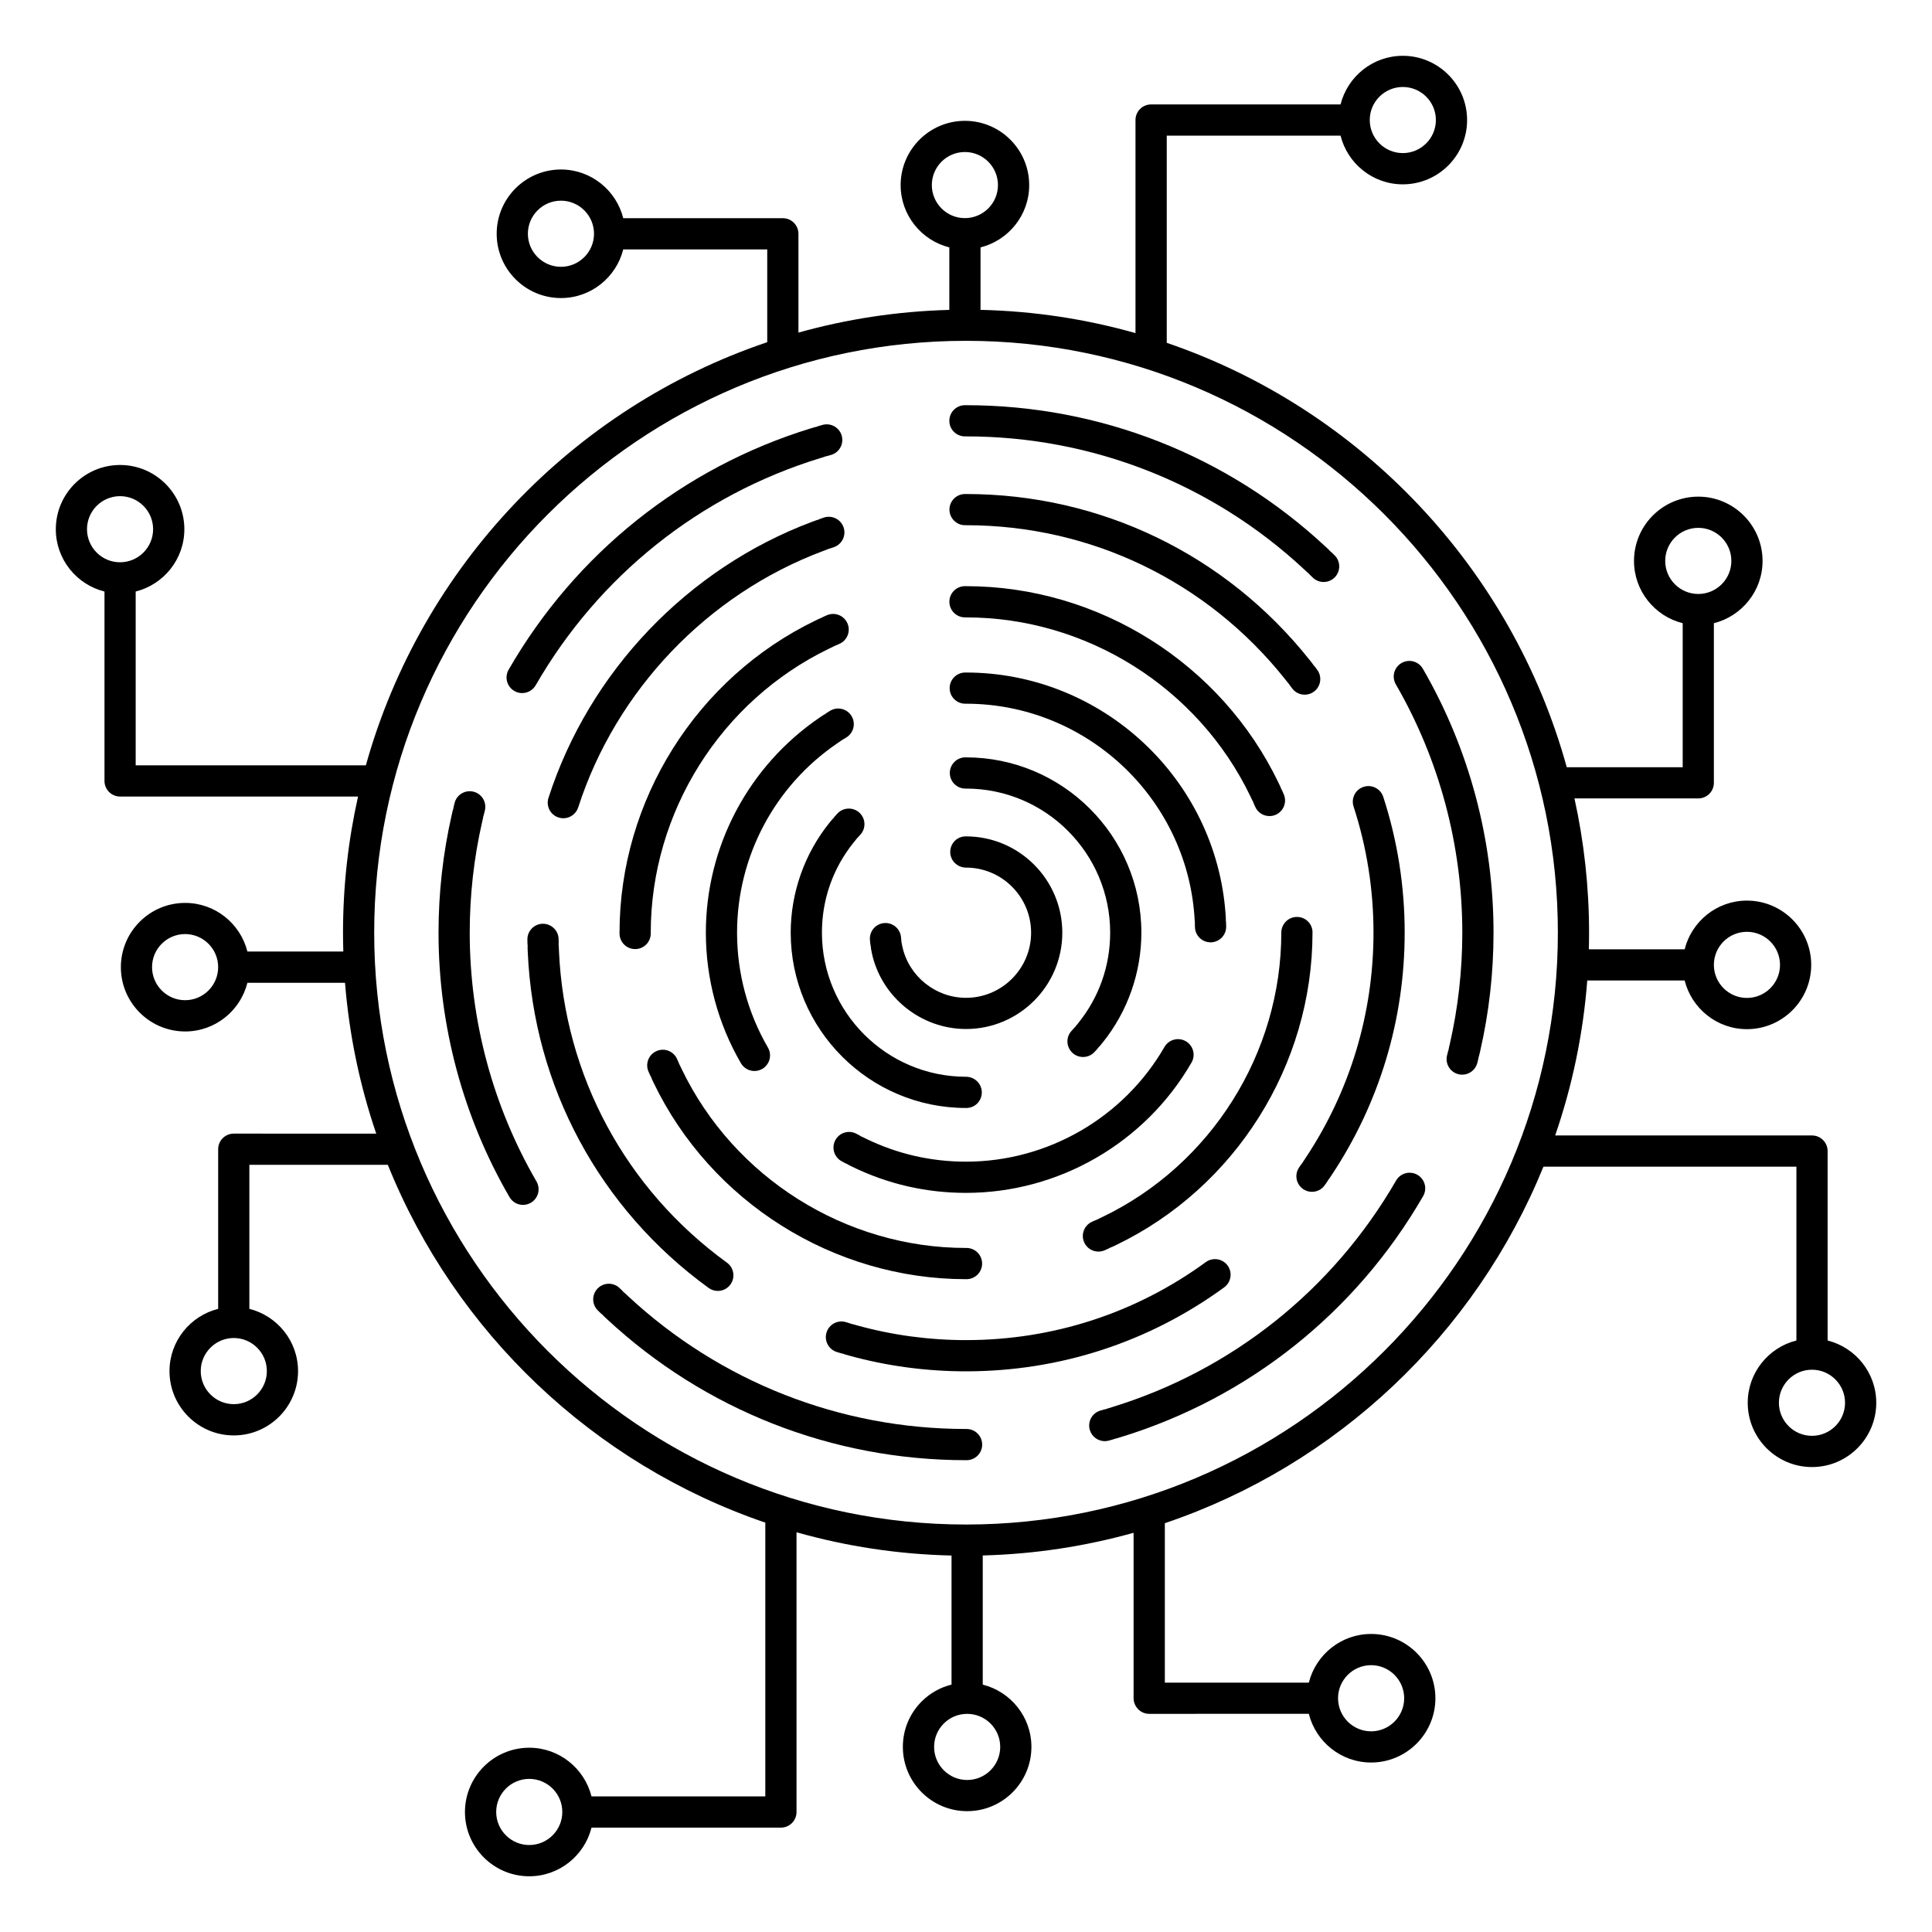 <svg xmlns="http://www.w3.org/2000/svg" xmlns:xlink="http://www.w3.org/1999/xlink" version="1.1" x="0px" y="0px" viewBox="206 206 100 100" enable-background="new 206 206 100 100" xml:space="preserve"><g><path d="M300.597,275.384v-9.805c0-0.445-0.361-0.808-0.808-0.808h-13.294c0.879-2.546,1.448-5.234,1.661-8.021h5.041   c0.363,1.444,1.668,2.519,3.224,2.519c1.835,0,3.327-1.492,3.327-3.327c0-1.834-1.492-3.327-3.327-3.327   c-1.556,0-2.861,1.075-3.224,2.52h-4.959c0.008-0.286,0.012-0.572,0.012-0.859c0-2.385-0.263-4.71-0.756-6.95h6.408   c0.446,0,0.808-0.361,0.808-0.808v-8.261c1.444-0.363,2.52-1.668,2.52-3.224c0-1.834-1.493-3.327-3.327-3.327   c-1.835,0-3.327,1.493-3.327,3.327c0,1.556,1.074,2.862,2.52,3.224v7.454h-6.001c-2.84-10.294-10.664-18.542-20.704-21.967v-10.722   h8.996c0.362,1.444,1.668,2.519,3.223,2.519c1.835,0,3.327-1.493,3.327-3.327c0-1.833-1.492-3.326-3.327-3.326   c-1.555,0-2.859,1.073-3.223,2.517h-9.806c-0.446,0-0.808,0.361-0.808,0.808v11.028c-2.56-0.725-5.248-1.14-8.021-1.203v-3.233   c1.444-0.362,2.519-1.668,2.519-3.224c0-1.834-1.492-3.327-3.326-3.327c-1.835,0-3.328,1.492-3.328,3.327   c0,1.556,1.075,2.861,2.52,3.224v3.235c-2.698,0.071-5.314,0.477-7.81,1.175v-5.114c0-0.446-0.361-0.808-0.808-0.808h-8.26   c-0.362-1.445-1.668-2.52-3.224-2.52c-1.834,0-3.327,1.493-3.327,3.327s1.493,3.327,3.327,3.327c1.556,0,2.861-1.074,3.224-2.519   h7.453v4.803c-10.055,3.395-17.904,11.62-20.775,21.902h-11.914v-8.996c1.445-0.363,2.519-1.668,2.519-3.224   c0-1.834-1.492-3.326-3.327-3.326s-3.326,1.492-3.326,3.327c0,1.555,1.074,2.861,2.519,3.223v9.804   c0,0.446,0.362,0.808,0.808,0.808h12.316c-0.508,2.27-0.778,4.628-0.778,7.048c0,0.326,0.006,0.65,0.016,0.974h-4.964   c-0.363-1.444-1.668-2.517-3.223-2.517c-1.834,0-3.327,1.492-3.327,3.326s1.492,3.328,3.327,3.328c1.555,0,2.861-1.074,3.223-2.52   h5.052c0.217,2.71,0.769,5.326,1.616,7.808H218.1c-0.446,0-0.808,0.361-0.808,0.808v8.262c-1.444,0.362-2.519,1.669-2.519,3.224   c0,1.835,1.492,3.327,3.327,3.327s3.327-1.492,3.327-3.327c0-1.556-1.075-2.861-2.52-3.224v-7.454h7.167   c3.493,8.67,10.647,15.485,19.538,18.519v14.171h-8.996c-0.362-1.444-1.668-2.52-3.223-2.52c-1.834,0-3.327,1.493-3.327,3.328   c0,1.834,1.493,3.326,3.327,3.326c1.555,0,2.86-1.073,3.223-2.518h9.804c0.446,0,0.808-0.363,0.808-0.81V285.31   c2.56,0.725,5.249,1.141,8.023,1.204v6.681c-0.58,0.144-1.112,0.438-1.545,0.872c-0.628,0.628-0.975,1.464-0.974,2.353   c0,1.834,1.493,3.326,3.327,3.326c1.834,0,3.327-1.492,3.327-3.326c0-1.556-1.074-2.861-2.519-3.224v-6.685   c2.696-0.071,5.313-0.477,7.807-1.174v8.562c0,0.161,0.049,0.31,0.13,0.436c0.004,0.005,0.006,0.011,0.009,0.016   c0.005,0.008,0.012,0.014,0.018,0.021c0.025,0.035,0.052,0.069,0.083,0.101c0.151,0.151,0.356,0.236,0.57,0.236h0.001l8.259-0.002   c0.362,1.445,1.669,2.521,3.225,2.521c1.835,0,3.327-1.493,3.327-3.327c0-1.835-1.492-3.327-3.327-3.327   c-1.555,0-2.86,1.073-3.224,2.519h-7.453v-8.252c8.903-3.006,16.075-9.799,19.596-18.453h13.094v8.996   c-1.444,0.362-2.52,1.668-2.52,3.224c0,1.835,1.492,3.327,3.327,3.327c1.834,0,3.326-1.492,3.326-3.327   C303.115,277.052,302.041,275.747,300.597,275.384z M296.421,254.23c0.943,0,1.712,0.768,1.712,1.712s-0.769,1.711-1.712,1.711   c-0.941,0-1.708-0.765-1.711-1.706c0-0.001,0-0.003,0-0.005c0-0.002,0-0.003,0-0.005   C294.712,254.995,295.479,254.23,296.421,254.23z M292.191,235.032c0-0.943,0.768-1.711,1.712-1.711   c0.943,0,1.712,0.768,1.712,1.711c0,0.944-0.769,1.712-1.712,1.712C292.958,236.744,292.191,235.976,292.191,235.032z    M235.035,219.81c-0.944,0-1.712-0.768-1.712-1.711c0-0.944,0.768-1.712,1.712-1.712c0.943,0,1.711,0.768,1.711,1.712   C236.746,219.043,235.978,219.81,235.035,219.81z M210.503,233.392c0-0.943,0.768-1.711,1.711-1.711   c0.944,0,1.711,0.767,1.711,1.71c0,0.944-0.768,1.712-1.711,1.712C211.271,235.104,210.503,234.336,210.503,233.392z    M219.812,276.967c0,0.944-0.768,1.712-1.711,1.712s-1.711-0.768-1.711-1.712c0-0.943,0.768-1.712,1.711-1.712   C219.044,275.256,219.812,276.023,219.812,276.967z M233.394,301.498c-0.943,0-1.711-0.768-1.711-1.711   c0-0.944,0.768-1.712,1.711-1.712c0.944,0,1.711,0.769,1.711,1.712S234.338,301.498,233.394,301.498z M278.609,210.502   c0.944,0,1.712,0.767,1.712,1.71c0,0.944-0.768,1.712-1.712,1.712c-0.943,0-1.711-0.768-1.711-1.712   C276.898,211.269,277.665,210.502,278.609,210.502z M254.231,215.579c0-0.943,0.768-1.711,1.712-1.711   c0.943,0,1.711,0.768,1.711,1.711s-0.768,1.711-1.711,1.711C254.999,217.291,254.231,216.523,254.231,215.579z M215.581,257.77   c-0.944,0-1.711-0.769-1.711-1.712c0-0.943,0.768-1.711,1.711-1.711c0.943,0,1.711,0.768,1.711,1.711   C217.292,257.002,216.525,257.77,215.581,257.77z M257.771,296.42c0,0.944-0.768,1.712-1.711,1.712s-1.711-0.768-1.711-1.712   c0-0.457,0.178-0.887,0.501-1.21c0.323-0.323,0.752-0.501,1.209-0.501c0,0,0.001,0,0.001,0c0,0,0,0,0.001,0   C257.004,294.709,257.771,295.476,257.771,296.42z M276.969,292.189c0.943,0,1.711,0.768,1.711,1.712   c0,0.943-0.768,1.712-1.711,1.712c-0.944,0-1.712-0.769-1.712-1.712C275.257,292.957,276.025,292.189,276.969,292.189z    M256.002,284.909c-16.892,0-30.634-13.742-30.634-30.634c0-16.891,13.742-30.634,30.634-30.634   c16.891,0,30.633,13.743,30.633,30.634C286.635,271.167,272.893,284.909,256.002,284.909z M299.788,280.318   c-0.943,0-1.712-0.768-1.712-1.711s0.769-1.711,1.712-1.711s1.711,0.768,1.711,1.711S300.732,280.318,299.788,280.318z"></path><path d="M279.366,266.809c-0.387-0.224-0.881-0.091-1.104,0.295c-3.269,5.659-8.495,9.826-14.718,11.734   c-0.003,0.001-0.005,0.002-0.008,0.003l-0.184,0.056c-0.033,0.01-0.064,0.021-0.096,0.034c-0.032,0.005-0.064,0.013-0.097,0.022   l-0.194,0.055c-0.43,0.121-0.68,0.567-0.559,0.997c0.101,0.355,0.425,0.589,0.777,0.589c0.072,0,0.146-0.011,0.219-0.031   l0.204-0.058c0.035-0.01,0.069-0.022,0.102-0.036c0.035-0.006,0.069-0.014,0.104-0.024c0.069-0.021,0.138-0.041,0.206-0.063   c0.003-0.001,0.006-0.001,0.009-0.002c6.609-2.03,12.162-6.458,15.634-12.469C279.884,267.526,279.752,267.032,279.366,266.809z"></path><path d="M279.646,240.612c-0.224-0.386-0.717-0.518-1.104-0.294c-0.386,0.224-0.518,0.718-0.294,1.104   c2.251,3.889,3.441,8.333,3.441,12.854c0,1.943-0.217,3.879-0.646,5.756c0,0,0,0.001-0.001,0.002l-0.045,0.195   c-0.008,0.032-0.014,0.065-0.018,0.099c-0.012,0.03-0.021,0.063-0.029,0.096l-0.05,0.197c-0.108,0.434,0.154,0.872,0.587,0.98   c0.066,0.017,0.132,0.024,0.197,0.024c0.361,0,0.69-0.245,0.783-0.611l0.05-0.204c0.01-0.035,0.016-0.07,0.02-0.105   c0.013-0.033,0.023-0.067,0.031-0.103l0.048-0.204c0-0.001,0-0.002,0-0.002l0.001-0.003c0,0,0-0.001,0-0.002   c0.457-1.994,0.688-4.051,0.688-6.115C283.306,249.471,282.04,244.746,279.646,240.612z"></path><path d="M256.03,279.964h-0.028c-6.512,0-12.722-2.439-17.488-6.871c0-0.001-0.001-0.002-0.002-0.002   c-0.048-0.045-0.097-0.09-0.145-0.136c-0.025-0.023-0.051-0.046-0.079-0.065c-0.021-0.026-0.043-0.051-0.068-0.074l-0.144-0.14   c-0.319-0.312-0.831-0.305-1.142,0.015c-0.312,0.318-0.306,0.83,0.014,1.142l0.154,0.149c0.026,0.024,0.054,0.047,0.082,0.068   c0.022,0.026,0.046,0.053,0.072,0.077c0.052,0.05,0.104,0.099,0.157,0.147c0,0,0,0,0,0c5.066,4.711,11.667,7.305,18.589,7.305   h0.028c0.446,0,0.807-0.361,0.807-0.808C256.837,280.326,256.476,279.964,256.03,279.964z"></path><path d="M230.313,254.275c0-1.935,0.216-3.863,0.642-5.731l0.045-0.195c0.008-0.033,0.013-0.066,0.017-0.1   c0.012-0.031,0.021-0.063,0.03-0.096l0.048-0.194c0.109-0.433-0.152-0.872-0.584-0.981c-0.432-0.109-0.872,0.152-0.981,0.584   l-0.052,0.208c-0.008,0.035-0.015,0.07-0.019,0.105c-0.012,0.033-0.022,0.067-0.031,0.102l-0.047,0.202   c0,0.002-0.001,0.003-0.001,0.005l0,0l0,0l0,0c-0.452,1.986-0.682,4.035-0.682,6.09c0,4.814,1.271,9.548,3.674,13.688   c0.15,0.259,0.421,0.403,0.699,0.403c0.138,0,0.277-0.036,0.404-0.11c0.386-0.224,0.517-0.718,0.293-1.104   C231.507,263.258,230.313,258.805,230.313,254.275z"></path><path d="M232.624,241.766c0.127,0.073,0.266,0.108,0.402,0.108c0.279,0,0.551-0.146,0.701-0.405   c3.263-5.662,8.485-9.835,14.706-11.75c0,0,0,0,0.001,0l0.191-0.058c0.033-0.01,0.064-0.021,0.094-0.035   c0.032-0.005,0.065-0.012,0.098-0.022l0.193-0.055c0.429-0.121,0.679-0.567,0.558-0.997c-0.121-0.429-0.567-0.679-0.997-0.558   l-0.205,0.059c-0.035,0.01-0.068,0.022-0.101,0.037c-0.035,0.005-0.069,0.014-0.104,0.024l-0.198,0.06   c-0.002,0-0.004,0.001-0.006,0.001h0c0,0,0,0-0.001,0c-6.612,2.036-12.162,6.471-15.629,12.487   C232.104,241.05,232.237,241.543,232.624,241.766z"></path><path d="M255.945,228.587h0.056c6.521,0,12.739,2.447,17.508,6.89c0.001,0,0.002,0.001,0.002,0.001l0.146,0.137   c0.025,0.023,0.051,0.045,0.078,0.065c0.021,0.025,0.043,0.05,0.067,0.074l0.146,0.141c0.157,0.153,0.36,0.229,0.563,0.229   c0.21,0,0.42-0.082,0.579-0.244c0.311-0.32,0.304-0.831-0.016-1.142l-0.152-0.147c-0.026-0.025-0.054-0.048-0.082-0.069   c-0.021-0.027-0.046-0.053-0.071-0.078l-0.151-0.143c-0.002-0.001-0.003-0.002-0.004-0.003l-0.001,0   c-0.001,0-0.001-0.001-0.002-0.001c-5.069-4.723-11.678-7.324-18.613-7.324h-0.052c-0.446,0-0.808,0.361-0.808,0.808   C255.137,228.225,255.499,228.587,255.945,228.587z"></path><path d="M277.092,254.275c0,4.166-1.213,8.194-3.507,11.649c-0.001,0.001-0.001,0.002-0.002,0.003   c-0.036,0.055-0.072,0.108-0.109,0.163c-0.019,0.027-0.036,0.056-0.051,0.086c-0.021,0.024-0.042,0.05-0.062,0.078l-0.113,0.163   c-0.257,0.364-0.17,0.868,0.195,1.125c0.141,0.1,0.304,0.147,0.464,0.147c0.254,0,0.504-0.119,0.661-0.343l0.122-0.174   c0.021-0.029,0.038-0.061,0.055-0.092c0.022-0.026,0.045-0.054,0.064-0.084c0.041-0.059,0.081-0.118,0.12-0.179   c0,0,0.001,0,0.001-0.001c2.471-3.721,3.776-8.059,3.776-12.543c0-2.401-0.373-4.766-1.109-7.028   c-0.138-0.424-0.594-0.656-1.018-0.518c-0.425,0.138-0.656,0.594-0.519,1.018C276.745,249.847,277.092,252.044,277.092,254.275z"></path><path d="M249.315,275.98c0.068,0.021,0.136,0.041,0.204,0.062c0.035,0.011,0.07,0.019,0.104,0.023   c0.032,0.015,0.065,0.026,0.1,0.036l0.198,0.056c0.002,0.001,0.004,0.002,0.006,0.002l0,0c0,0,0,0,0.001,0.001   c1.968,0.545,4.011,0.82,6.072,0.82c4.842,0,9.464-1.503,13.364-4.347c0.36-0.264,0.439-0.769,0.177-1.129   s-0.769-0.439-1.129-0.177c-3.622,2.642-7.914,4.037-12.412,4.037c-1.915,0-3.812-0.256-5.64-0.762c0,0,0,0,0,0l-0.19-0.054   c-0.033-0.01-0.065-0.017-0.098-0.022c-0.03-0.013-0.061-0.024-0.093-0.033l-0.188-0.058c-0.426-0.131-0.878,0.107-1.01,0.534   S248.889,275.848,249.315,275.98z"></path><path d="M248.635,232.792l-0.2,0.07c-0.034,0.012-0.067,0.026-0.098,0.042c-0.034,0.007-0.068,0.017-0.102,0.03   c-0.063,0.022-0.126,0.046-0.189,0.069c-0.004,0.001-0.008,0.003-0.011,0.004c-6.436,2.412-11.537,7.754-13.646,14.29   c-0.137,0.425,0.096,0.88,0.521,1.017c0.083,0.026,0.166,0.039,0.248,0.039c0.341,0,0.658-0.218,0.769-0.56   c1.958-6.067,6.69-11.027,12.663-13.269c0.004-0.001,0.008-0.003,0.012-0.004c0.062-0.023,0.123-0.046,0.185-0.068   c0.032-0.012,0.062-0.025,0.092-0.04c0.032-0.007,0.063-0.016,0.095-0.027l0.188-0.065c0.422-0.145,0.646-0.604,0.501-1.026   C249.516,232.871,249.056,232.647,248.635,232.792z"></path><path d="M242.679,272.664c0.144,0.104,0.31,0.154,0.474,0.154c0.25,0,0.496-0.116,0.654-0.333c0.262-0.361,0.182-0.866-0.179-1.129   c-5.245-3.806-8.414-9.689-8.697-16.143c0-0.004,0-0.008,0-0.013l-0.008-0.196c-0.001-0.034-0.004-0.067-0.009-0.099   c0.003-0.032,0.004-0.065,0.003-0.099l-0.004-0.198c-0.007-0.446-0.376-0.798-0.82-0.795c-0.446,0.007-0.802,0.375-0.795,0.82   l0.004,0.212c0.001,0.036,0.004,0.071,0.009,0.106c-0.003,0.035-0.004,0.07-0.003,0.105c0.002,0.067,0.004,0.133,0.008,0.2   c0,0.004,0,0.009,0,0.013C233.617,262.223,237.03,268.563,242.679,272.664z"></path><path d="M255.952,233.185h0.049c6.469,0,12.49,2.908,16.521,7.978c0,0.001,0,0.001,0.001,0.002l0.122,0.155   c0.021,0.026,0.043,0.051,0.065,0.074c0.017,0.028,0.035,0.056,0.056,0.083l0.119,0.158c0.158,0.211,0.401,0.322,0.646,0.322   c0.169,0,0.339-0.052,0.484-0.162c0.356-0.268,0.429-0.774,0.16-1.131c-0.042-0.057-0.085-0.113-0.128-0.17   c-0.021-0.028-0.045-0.055-0.07-0.08c-0.018-0.03-0.037-0.06-0.06-0.088l-0.126-0.16c-0.002-0.002-0.004-0.004-0.006-0.006   c-4.338-5.459-10.82-8.59-17.79-8.59h-0.044c-0.446,0-0.808,0.362-0.808,0.808C255.145,232.823,255.507,233.185,255.952,233.185z"></path><path d="M273.936,254.261c0-0.446-0.361-0.801-0.808-0.801s-0.808,0.368-0.808,0.814c0,6.242-3.638,12.021-9.269,14.722   l-0.173,0.082c-0.029,0.014-0.058,0.028-0.084,0.045c-0.029,0.01-0.06,0.021-0.089,0.034l-0.175,0.078   c-0.408,0.179-0.594,0.655-0.415,1.064c0.133,0.303,0.43,0.483,0.74,0.483c0.108,0,0.219-0.022,0.324-0.068   c0.063-0.028,0.127-0.057,0.19-0.085c0.032-0.015,0.063-0.031,0.093-0.05c0.033-0.01,0.066-0.022,0.099-0.038l0.181-0.085   c0.002-0.001,0.004-0.002,0.006-0.003l0.001-0.001c0.001,0,0.002-0.001,0.003-0.001c6.186-2.969,10.183-9.318,10.183-16.178   V254.261L273.936,254.261z"></path><path d="M255.948,237.956c0.001,0,0.003,0,0.005,0h0.048c6.247,0,12.028,3.643,14.728,9.28l0.082,0.173   c0.014,0.029,0.028,0.056,0.045,0.083c0.009,0.03,0.021,0.06,0.034,0.09c0.025,0.058,0.052,0.115,0.077,0.173   c0.132,0.304,0.429,0.485,0.74,0.485c0.107,0,0.217-0.021,0.322-0.067c0.409-0.178,0.596-0.654,0.418-1.063   c-0.028-0.064-0.057-0.128-0.085-0.192c-0.015-0.032-0.031-0.063-0.049-0.092c-0.011-0.034-0.023-0.067-0.038-0.1   c-0.03-0.063-0.06-0.125-0.089-0.188c-0.001,0-0.001-0.001-0.001-0.002c-2.967-6.194-9.319-10.196-16.184-10.196h-0.058   c-0.446,0.002-0.806,0.366-0.803,0.812C255.143,237.597,255.504,237.956,255.948,237.956z"></path><path d="M248.798,237.846c-0.064,0.028-0.128,0.057-0.192,0.085c-0.032,0.014-0.063,0.031-0.092,0.049   c-0.033,0.011-0.066,0.023-0.099,0.039c-0.063,0.03-0.125,0.059-0.187,0.089c0,0-0.001,0-0.001,0.001   c-6.172,2.973-10.16,9.319-10.16,16.167v0.04c0,0.446,0.361,0.808,0.808,0.808c0.446,0,0.808-0.361,0.808-0.808v-0.04   c0-6.231,3.629-12.006,9.246-14.711l0,0c0.058-0.028,0.115-0.055,0.173-0.082c0.029-0.013,0.057-0.028,0.083-0.045   c0.03-0.009,0.06-0.021,0.089-0.034c0.058-0.026,0.116-0.052,0.174-0.078c0.408-0.179,0.594-0.656,0.415-1.064   C249.683,237.852,249.206,237.666,248.798,237.846z"></path><path d="M241.286,261.339C241.285,261.339,241.285,261.338,241.286,261.339c-0.029-0.059-0.056-0.116-0.083-0.174   c-0.014-0.029-0.029-0.058-0.045-0.084c-0.009-0.029-0.021-0.06-0.034-0.088l-0.078-0.176c-0.18-0.409-0.656-0.594-1.064-0.414   c-0.409,0.18-0.594,0.656-0.415,1.064l0.084,0.189c0.015,0.032,0.032,0.063,0.05,0.094c0.011,0.032,0.023,0.065,0.038,0.097   c0.029,0.063,0.059,0.125,0.088,0.187c0,0.001,0.001,0.002,0.001,0.003c2.971,6.18,9.319,10.173,16.172,10.173h0.026   c0.446,0,0.808-0.361,0.808-0.808s-0.362-0.808-0.808-0.808h-0.027C249.766,270.594,243.99,266.961,241.286,261.339z"></path><path d="M250.83,264.942C250.83,264.942,250.83,264.942,250.83,264.942c-0.057-0.027-0.112-0.055-0.168-0.083   c-0.027-0.014-0.055-0.026-0.083-0.036c-0.025-0.018-0.052-0.033-0.08-0.048c-0.055-0.029-0.109-0.059-0.164-0.088   c-0.392-0.214-0.882-0.069-1.096,0.322c-0.213,0.392-0.069,0.883,0.323,1.096c0.062,0.034,0.124,0.067,0.186,0.1   c0.031,0.017,0.063,0.031,0.096,0.043c0.029,0.021,0.061,0.038,0.093,0.055c0.062,0.031,0.124,0.062,0.186,0.092   c0.001,0.001,0.002,0.002,0.003,0.002c1.839,0.893,3.815,1.346,5.875,1.346c4.799,0,9.271-2.585,11.672-6.745   c0.223-0.387,0.091-0.88-0.296-1.104c-0.386-0.223-0.88-0.09-1.104,0.296c-2.113,3.662-6.049,5.938-10.272,5.938   C254.188,266.127,252.448,265.728,250.83,264.942z"></path><path d="M255.961,242.424h0.041c6.195,0,11.388,4.835,11.822,11.007c0.004,0.063,0.008,0.125,0.012,0.188   c0.002,0.03,0.005,0.061,0.01,0.09c-0.002,0.031-0.003,0.061-0.001,0.093c0.002,0.062,0.004,0.123,0.006,0.185   c0.011,0.439,0.369,0.788,0.807,0.788c0.007,0,0.014,0,0.02,0c0.446-0.011,0.799-0.381,0.788-0.827   c-0.002-0.07-0.004-0.14-0.006-0.209c-0.002-0.036-0.006-0.071-0.012-0.104c0.003-0.035,0.003-0.071,0.001-0.107   c-0.004-0.069-0.008-0.138-0.013-0.207c0,0,0-0.001,0-0.002c-0.493-7.015-6.394-12.509-13.439-12.509h-0.035   c-0.446,0-0.808,0.361-0.808,0.808C255.153,242.062,255.514,242.424,255.961,242.424z"></path><path d="M248.961,242.793c-0.059,0.037-0.119,0.074-0.178,0.111c-0.03,0.019-0.059,0.04-0.085,0.063   c-0.032,0.015-0.063,0.033-0.093,0.052c-0.057,0.038-0.114,0.076-0.171,0.115c-0.001,0-0.001,0.001-0.002,0.001   c-3.693,2.514-5.897,6.678-5.897,11.14c0,2.377,0.628,4.714,1.816,6.759c0.15,0.257,0.421,0.401,0.699,0.401   c0.138,0,0.277-0.035,0.405-0.109c0.386-0.224,0.517-0.719,0.293-1.104c-1.045-1.798-1.598-3.854-1.598-5.946   c0-3.927,1.941-7.592,5.191-9.805c0.052-0.035,0.104-0.069,0.156-0.104c0.025-0.017,0.05-0.036,0.073-0.055   c0.028-0.013,0.055-0.028,0.081-0.045c0.052-0.033,0.104-0.066,0.157-0.098c0.38-0.234,0.499-0.731,0.265-1.111   C249.839,242.678,249.342,242.559,248.961,242.793z"></path><path d="M261.809,258.957c-0.037,0.046-0.074,0.091-0.111,0.135c-0.019,0.022-0.036,0.045-0.052,0.068   c-0.022,0.021-0.043,0.041-0.063,0.063c-0.037,0.044-0.076,0.086-0.115,0.128c-0.305,0.326-0.287,0.837,0.039,1.142   c0.155,0.146,0.354,0.217,0.551,0.217c0.216,0,0.432-0.086,0.591-0.256c0.049-0.053,0.097-0.105,0.145-0.159   c0.023-0.026,0.045-0.055,0.064-0.083c0.026-0.024,0.052-0.05,0.075-0.078c0.045-0.054,0.09-0.107,0.134-0.163   c0.001,0,0.001,0,0.001-0.001c1.296-1.605,2.009-3.628,2.009-5.694c0-5.004-4.07-9.075-9.082-9.075h-0.025   c-0.446,0-0.808,0.362-0.808,0.808c0,0.446,0.362,0.808,0.808,0.808h0.033c4.113,0,7.459,3.346,7.459,7.459   C263.46,255.999,262.89,257.618,261.809,258.957C261.809,258.957,261.809,258.957,261.809,258.957z"></path><path d="M249.342,248.111c-0.048,0.052-0.095,0.104-0.142,0.157c-0.024,0.027-0.045,0.055-0.065,0.084   c-0.026,0.024-0.051,0.05-0.075,0.078c-0.045,0.054-0.09,0.108-0.134,0.163c0,0,0,0-0.001,0.001   c-1.288,1.604-1.998,3.621-1.998,5.681c0,5.004,4.071,9.074,9.074,9.074h0.017c0.446,0,0.8-0.361,0.8-0.808   c0-0.445-0.37-0.808-0.816-0.808c-4.113,0-7.459-3.346-7.459-7.459c0-1.718,0.568-3.332,1.641-4.668c0,0,0-0.001,0.001-0.001   c0.037-0.046,0.074-0.091,0.112-0.137c0.019-0.022,0.036-0.045,0.052-0.068c0.021-0.02,0.042-0.041,0.062-0.063   c0.039-0.044,0.078-0.087,0.118-0.13c0.303-0.327,0.283-0.838-0.044-1.141C250.156,247.764,249.644,247.784,249.342,248.111z"></path><path d="M251.073,254.987c0.001,0.039,0.004,0.078,0.011,0.117c0.013,0.076,0.027,0.152,0.043,0.227c0,0,0,0.001,0,0.002   c0.492,2.276,2.542,3.928,4.873,3.928c2.749,0,4.985-2.236,4.985-4.985c0-2.749-2.236-4.985-4.985-4.985h-0.017   c-0.446,0-0.799,0.361-0.799,0.808c0,0.446,0.37,0.808,0.816,0.808c1.858,0,3.37,1.512,3.37,3.37c0,1.858-1.512,3.37-3.37,3.37   c-1.576,0-2.961-1.116-3.294-2.653l0,0c-0.011-0.052-0.021-0.104-0.03-0.156c-0.004-0.026-0.01-0.052-0.017-0.077   c0-0.026-0.002-0.052-0.006-0.079c-0.006-0.052-0.011-0.104-0.015-0.157c-0.033-0.445-0.418-0.779-0.864-0.748   c-0.445,0.033-0.779,0.419-0.747,0.864c0.005,0.078,0.013,0.155,0.022,0.232C251.056,254.911,251.064,254.949,251.073,254.987z"></path></g></svg>